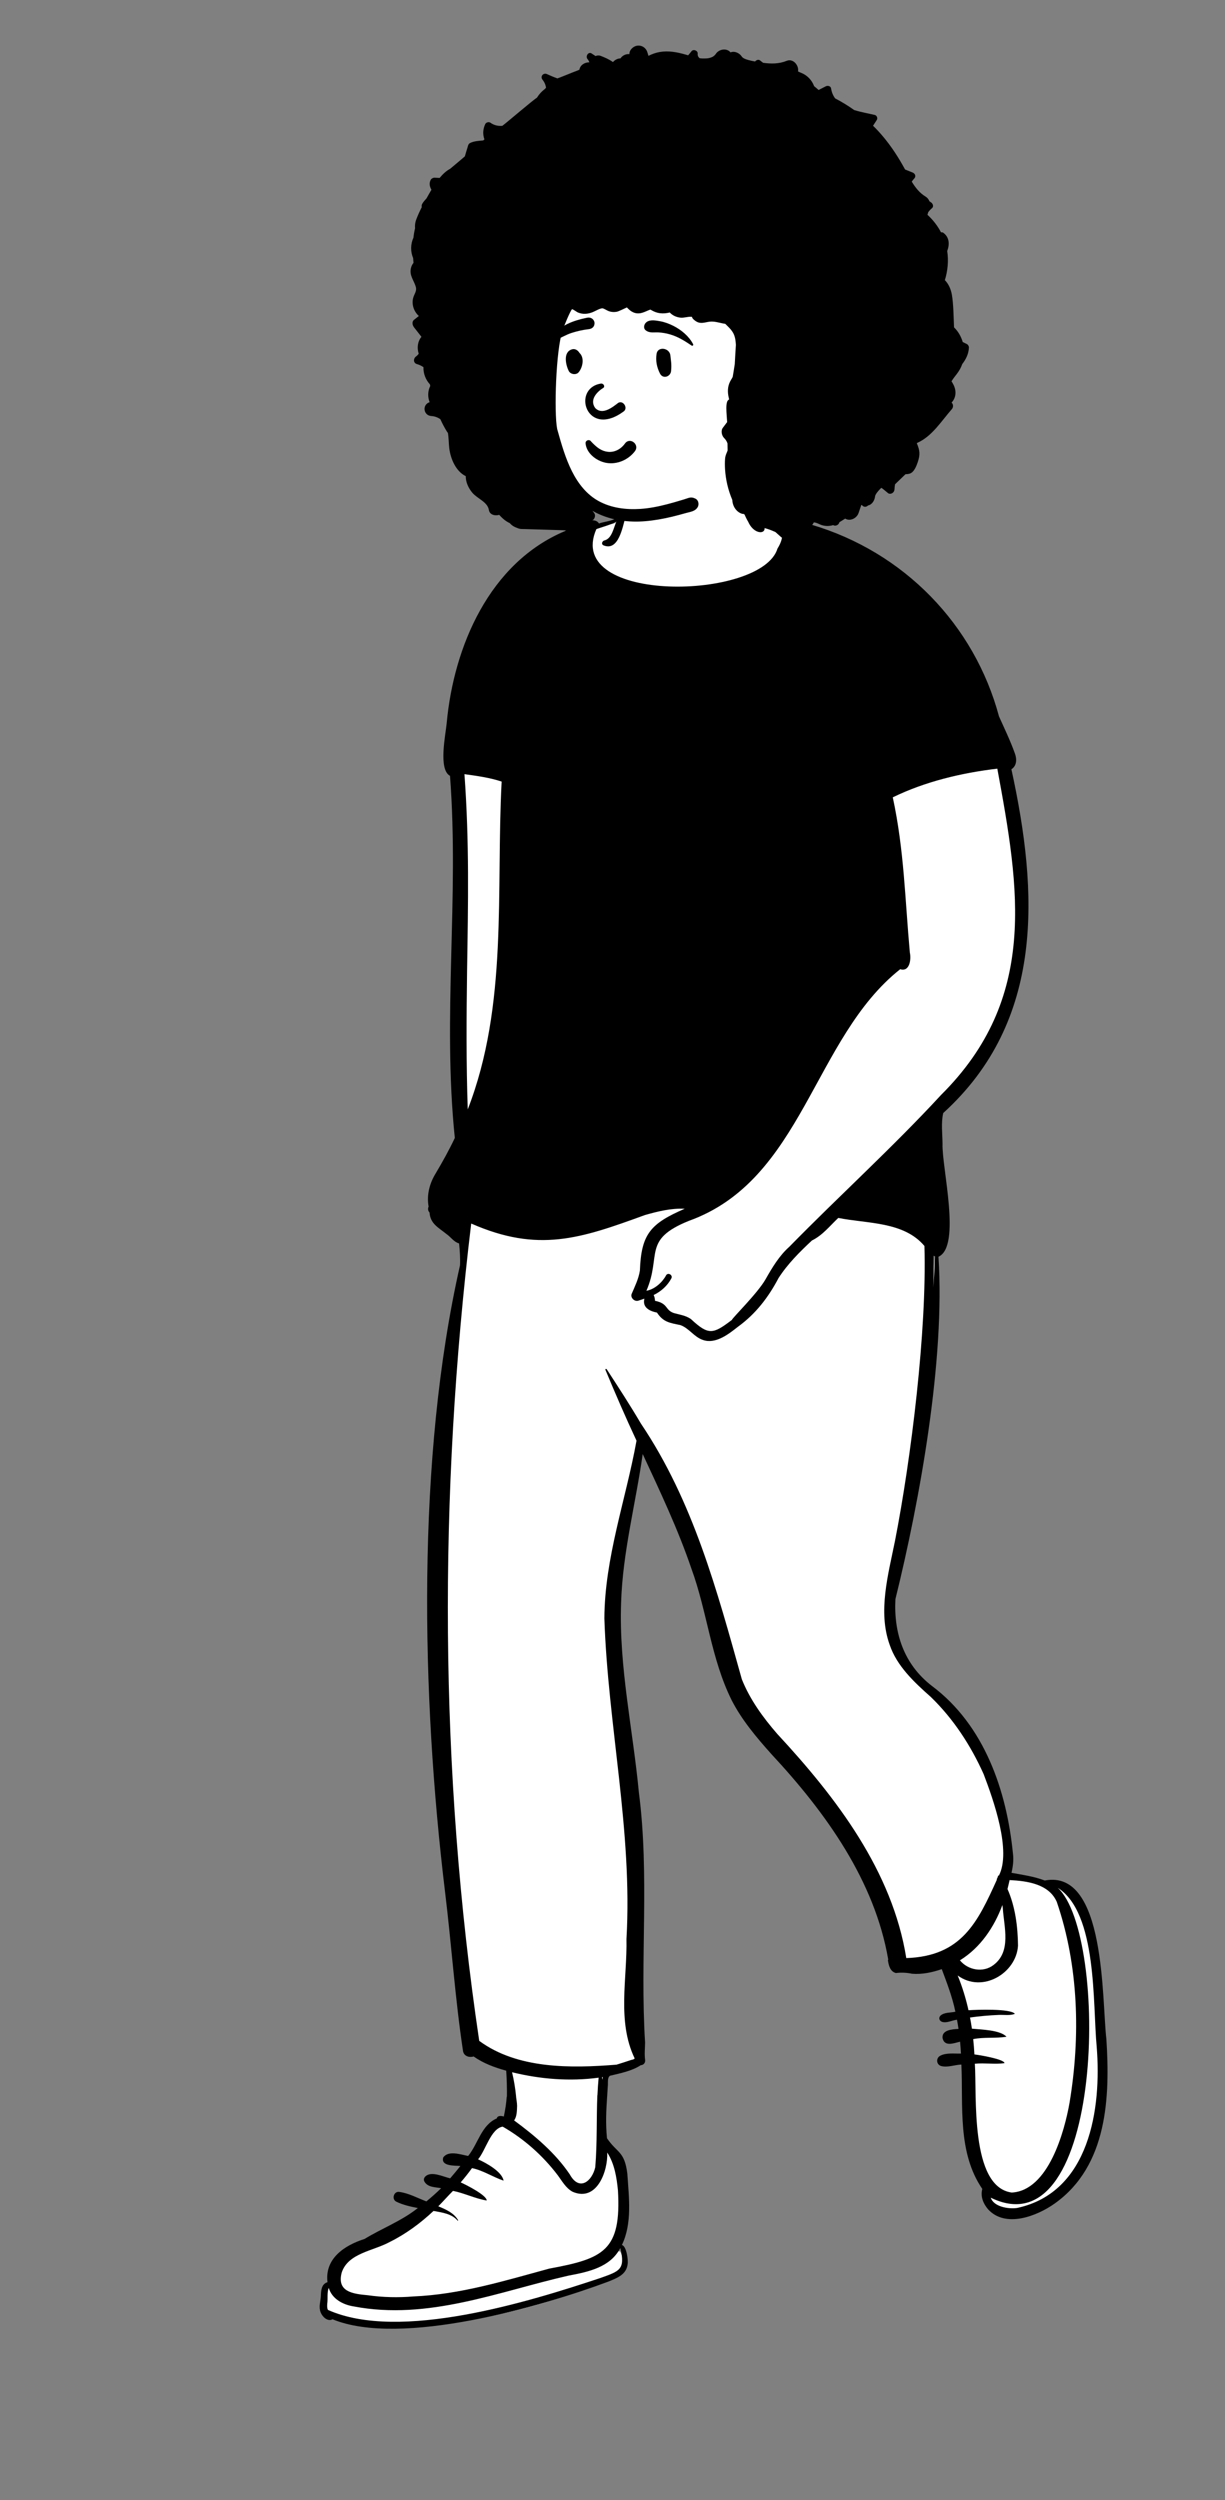 <svg width="352" height="718" viewBox="0 0 352 718" fill="none" xmlns="http://www.w3.org/2000/svg">
<rect x="0" y="0" width="352" height="718" fill="#808080" stroke="none"/>
<path fill-rule="evenodd" clip-rule="evenodd" d="M95.205 656.167C93.665 649.019 100.709 646.603 105.149 645.013C108.33 642.956 120.114 635.834 129.232 627.04C136.694 619.845 141.773 610.623 143.888 609.744C143.888 609.744 146.064 608.486 146.29 607.551C147.614 602.072 146.51 596.965 146.29 593.644C142.045 592.533 138.644 591.147 136.1 589.208C135.358 589.455 134.246 589.77 133.914 588.689C131.615 573.396 130.623 558.284 128.752 542.979C121.672 484.688 120.873 416.589 133.054 363.349C133.182 360.71 132.951 358.326 132.715 356.059C131.068 355.882 130.072 354.292 128.727 353.342C126.64 351.688 124.168 350.417 124.27 347.526C123.774 347.152 123.832 346.941 124.077 346.464C122.484 339.638 129.586 332.444 131.595 326.816C127.944 291.212 132.912 257.567 130.14 221.954C126.64 220.494 128.993 211.366 129.232 207.601C131.172 183.346 143.818 159.365 166.592 151.441C167.893 151.178 169.85 149.695 170.927 150.691C173.009 149.869 175.779 151.49 177.391 149.623L177.374 149.611C178.731 147.736 179.339 145.351 179.785 143.097C179.711 143.732 179.586 144.362 179.433 144.978C183.359 133.946 184.348 130.997 196.987 130.477C202.68 130.401 210.185 130.572 213.505 135.985C214.865 138.502 214.449 141.392 215.294 144.041C216.843 148.902 223.533 146.553 227.045 149.077C255.153 158.065 278.209 176.411 285.787 205.859C287.336 209.408 289.094 212.94 290.389 216.603C290.589 217.147 291.141 218.987 289.816 219.833L289.176 220.243C297.613 259.557 298.172 292.685 269.828 318.895C267.701 330.157 273.173 345.537 271.07 356.472C272.268 358.167 270.748 359.533 269.216 359.642C269.068 359.723 268.471 359.984 268.309 360.058C270.747 394.379 260.509 440.632 255.997 458.888C255.382 469.849 259.135 478.853 266.854 484.827C275.382 490.064 292.243 513.716 289.117 538.527C292.77 539.241 296.396 539.633 299.901 541.002C315.235 538.303 315.083 567.776 316.06 578.139C317.715 595.49 318.744 620.639 302.21 631.745C297.855 634.896 289.023 638.584 284.498 633.541C283.015 631.765 282.643 630.05 283.227 628.236C275.754 617.709 277.767 603.94 277.081 591.594C274.914 591.464 272.647 592.477 270.55 592.108C268.399 590.218 276.248 590.733 277.062 590.622C276.979 588.718 276.825 586.713 276.627 584.794C275.396 585.04 273.818 585.629 272.635 585.674C271.934 585.844 271.439 584.882 271.862 584.383C272.786 583.505 275.141 583.641 276.467 583.516C276.243 581.909 275.969 580.22 275.665 578.666C274.043 578.608 272.369 579.638 270.833 579.427C271.995 578.654 274.177 578.889 275.594 578.379C274.672 573.374 272.795 568.623 271.05 563.941C266.768 565.702 263.074 565.771 258.894 565.243C257.184 565.506 256.35 565.157 256.073 563.024L256.182 562.89C252.869 543.123 242.177 524.279 222.318 502.909C218.395 498.532 213.962 493.379 211.009 487.617C205.074 475.626 204.06 462.394 199.488 449.941C195.218 437.424 189.38 425.451 183.899 413.586C183.096 419.667 182.016 425.905 180.894 431.868C175.954 452.999 176.433 475.543 180.068 496.791C185.447 526.55 182.854 556.451 184.05 586.42C184.034 588.149 183.819 589.719 184.073 591.519C184.107 591.657 184.041 591.821 183.877 591.817L183.566 591.825C180.981 593.713 177.411 594.054 174.373 595.078C173.097 596.084 173.456 597.679 173.34 598.923C173.006 604.283 172.579 609.665 173.109 615.19C175.453 619.668 178.364 618.743 178.959 625.055C179.481 632.262 180.403 639.925 176.883 646.342L178.214 646.571C180.191 650.706 178.984 653.391 174.339 655.14C151.406 664.105 119.136 672.244 95.205 665.477C94.77 665.907 94.138 665.461 93.643 664.785C93.168 664.136 92.82 663.274 92.897 662.774C93.307 660.58 92.744 656.572 95.205 656.167Z" fill="white"/>
<path fill-rule="evenodd" clip-rule="evenodd" d="M94.222 663.345C114.829 672.571 152.249 660.93 172.497 654.195C177.957 652.231 179.776 651.846 178.246 645.571C175.384 651.078 169.228 652.408 163.331 653.512C143.354 658.053 122.987 666.435 101.623 662.345C98.487 661.853 95.384 660.16 94.472 657.036C93.909 658.36 94.257 660.153 94.032 661.609C93.99 662.189 93.977 662.817 94.222 663.345ZM177.567 629.029C177.195 625.33 176.6 621.423 174.488 618.155C174.718 623.441 171.534 632.425 164.558 629.432C162.582 628.388 161.474 626.285 160.203 624.597C155.978 619.042 150.559 614.219 144.438 610.714C141.034 611.298 139.57 617.506 137.375 620.104C139.821 621.191 144.255 623.668 144.703 626.23C141.648 625.205 138.837 623.297 135.633 622.627C134.607 624.039 133.519 625.408 132.377 626.731C133.869 627.387 139.887 630.419 139.847 631.933C136.594 631.406 133.44 629.818 130.169 629.165C128.714 630.604 127.389 632.153 125.941 633.596C128.129 634.495 130.44 635.498 131.635 637.593C131.692 637.687 131.552 637.793 131.475 637.702C129.836 635.731 127.015 635.37 124.571 634.926C120.82 638.447 116.621 641.553 111.921 643.877C107.218 646.441 100.071 647.027 98.2 652.589C96.703 658.149 101.371 658.742 105.677 659.135C110.034 659.753 114.422 659.847 118.75 659.486C132.281 658.924 145.071 654.952 157.857 651.482C173.49 648.614 178.563 646.291 177.567 629.029ZM172.017 596.655C163.734 597.781 155.226 597.087 147.136 595.095C147.696 597.409 148.076 599.761 148.308 602.127H148.29C148.372 602.88 148.58 603.853 148.587 604.778C148.534 606.139 148.554 607.8 147.727 608.933C153.716 613.349 159.563 618.27 163.723 624.43C166.476 629.441 170.139 626.391 171.049 622.376C171.634 615.274 171.359 608.501 171.649 601.69L171.675 601.694C171.75 600.013 171.856 598.333 172.017 596.655ZM172.984 596.516C173.021 596.76 173.054 597.004 173.089 597.251C173.133 596.991 173.163 596.729 173.227 596.474C173.146 596.487 173.065 596.503 172.984 596.516ZM177.155 592.922C178.54 592.501 179.917 592.054 181.289 591.594C181.626 591.485 182.186 591.452 182.366 591.114C177.258 580.502 180.254 568.171 180.013 556.828C181.797 525.9 174.682 495.518 173.665 464.775C173.746 447.352 179.818 430.749 182.902 413.732C179.749 407.006 176.81 400.203 173.958 393.361C173.866 393.154 174.219 393.025 174.333 393.211C177.694 398.362 181.042 403.513 184.158 408.806C199.24 431.212 206.021 456.762 213.164 482.24C215.479 488.043 219.195 493.157 223.322 497.915C240.445 516.357 256.428 537.396 260.418 562.315C276.309 561.787 280.9 552.065 286.45 539.802C286.435 539.756 286.419 539.71 286.404 539.665C286.603 539.318 286.741 538.947 286.85 538.563C286.9 538.602 286.951 538.644 287.001 538.685C290.708 531.618 285.463 516.883 282.655 509.509C278.977 501.312 274.025 493.687 267.495 487.352C262.685 483.093 257.707 478.45 255.645 472.344C252.205 462.792 255.242 452.124 257.17 442.526C261.829 418.726 266.348 382.112 265.633 357.813C259.678 350.742 249.236 351.44 240.883 349.76C238.443 352.051 236.362 354.75 233.316 356.231C229.771 359.53 226.316 362.985 223.711 367.026C220.81 372.544 217.142 377.337 211.998 381.05C209.398 383.099 205.649 386.07 202.015 384.816C199.435 383.978 198.001 381.39 195.461 380.522C192.408 379.902 190.578 379.678 188.778 376.944C186.605 376.516 184.532 375.454 185.167 372.941C184.598 373.133 184.029 373.318 183.469 373.512C182.333 373.905 181.108 372.685 181.486 371.621C182.423 369.421 183.508 367.253 183.873 364.875C184.256 354.283 186.996 351.366 196.756 347.12C192.85 346.926 189.023 347.879 185.316 348.935C166.813 355.683 154.68 359.842 135.401 351.37C126.024 429.187 126.179 508.534 137.705 586.085C148.701 594.192 164.028 593.976 177.155 592.922ZM288.156 548.031C288.119 547.713 288.078 547.397 288.034 547.078C285.717 553.355 281.747 559.32 275.836 562.954C278.099 565.769 282.506 566.607 285.48 564.303C290.667 560.426 288.504 553.412 288.156 548.031ZM278.296 577.294C280.598 577.118 290.443 576.78 291.624 578.32C290.294 578.881 288.465 578.571 287.034 578.634C284.254 578.747 281.482 578.992 278.731 579.38C278.937 580.449 279.123 581.516 279.276 582.587C282.051 582.851 287.454 582.971 289.215 584.906C286.073 585.406 282.801 584.957 279.648 585.581C279.801 587.047 279.913 588.515 279.996 589.983C281.252 590.116 288.64 591.336 288.633 592.494C285.867 592.861 282.937 592.379 280.118 592.652C280.729 601.45 278.659 628.021 290.721 629.647C301.266 629.093 305.892 612.053 307.325 603.879C310.503 584.832 309.958 564.525 303.66 546.166C301.411 541.061 295.288 540.175 290.11 539.911C289.913 540.775 289.719 541.624 289.5 542.479C291.745 547.553 292.46 553.267 292.522 558.759C292.047 566.652 282.278 572.521 275.184 567.307C276.51 570.536 277.534 573.895 278.296 577.294ZM292.25 634.078C313.138 629.601 316.565 605.484 315.129 587.751C313.958 575.407 315.365 549.382 303.936 542.13C318.707 555.573 317.424 647.096 284.69 631.122C285.506 633.7 289.703 634.444 292.25 634.078ZM268.696 360.804C268.562 360.76 268.431 360.701 268.311 360.629C268.341 363.675 268.293 366.72 268.182 369.762C268.396 366.777 268.567 363.79 268.696 360.804ZM270.418 314.436C298.296 286.739 292.977 255.333 286.574 220.738C276.239 221.969 265.846 224.441 256.539 228.978C259.822 244.248 260.032 258.089 261.446 273.583C261.872 275.499 261.391 279.188 258.668 278.337C233.646 298.145 230.737 338.849 197.9 350.62C184.516 356.043 190.164 360.446 185.742 370.687C188.175 370.242 190.346 368.209 191.392 366.262C191.91 365.296 193.42 366.147 192.915 367.111C191.825 369.186 189.995 370.855 187.827 371.898C188.094 372.421 188.186 373.01 188.214 373.562C192.12 374.359 191.022 376.207 193.661 377.088C195.388 377.564 197.049 377.767 198.541 378.809C203.62 383.526 204.88 383.179 210.331 379.03C210.257 378.655 217.675 371.431 219.973 367.393C221.888 364.024 223.892 360.631 226.827 358.026C241.197 343.357 256.507 329.512 270.418 314.436ZM133.459 222.32C134.884 241.903 134.516 259.396 134.21 279.009C134.033 292.202 133.95 305.399 134.409 318.588C146.057 288.572 142.492 256.001 144.147 224.451C140.705 223.308 137.007 222.809 133.459 222.32ZM216.959 147.047C217 147.119 217.044 147.191 217.088 147.26C217.377 147.28 217.668 147.306 217.963 147.339C217.628 147.239 217.294 147.145 216.959 147.047ZM177.267 149.35C177.278 149.318 177.289 149.285 177.298 149.254C177.271 149.27 177.245 149.287 177.217 149.305C177.238 149.318 177.252 149.333 177.267 149.35ZM92.193 659.525C92.25 657.964 92.272 655.947 94.106 655.393C93.275 648.665 98.877 644.835 104.759 642.971C109.774 639.912 115.462 637.775 120.07 634.087C117.93 633.686 115.79 633.202 113.888 632.274C112.453 631.574 113.144 629.242 114.7 629.458C117.455 629.82 119.93 631.217 122.519 632.187C123.99 630.983 125.414 629.726 126.76 628.394C125.084 628.071 122.952 628.19 121.976 626.531C121.672 626.013 121.808 625.475 122.175 625.074C123.873 623.36 127.239 625.072 129.349 625.571C130.362 624.407 131.34 623.219 132.301 622.017C130.707 621.871 126.563 622.161 127.375 619.539C128.93 617.489 132.276 618.719 134.526 619.141C137.38 615.643 138.299 610.276 142.759 608.351C142.918 607.503 144.03 607.568 144.772 607.82C145.24 605.59 145.492 603.83 145.602 602.127L145.657 602.122C145.706 599.631 145.61 597.134 145.461 594.652C142.15 593.738 138.866 592.538 136.113 590.57C134.848 590.941 133.314 590.514 133.051 589.032C130.762 573.861 129.745 558.501 127.882 543.275C121.092 487.203 119.613 418.763 132.183 363.367C132.281 361.268 132.132 359.167 131.92 357.084C130.421 356.685 129.528 355.225 128.287 354.381C125.981 352.507 123.635 351.457 123.423 348.187C122.957 347.744 122.902 347.074 123.158 346.494C122.56 343.136 123.44 339.803 125.232 336.901C127.197 333.596 129.053 330.26 130.692 326.791C127.108 291.827 131.97 257.941 129.311 222.802C125.902 221.002 128.042 211.001 128.359 207.667C130.351 185.774 140.603 161.601 162.401 152.494C163.93 151.207 166.066 150.771 167.935 150.062C169.198 149.442 171.252 148.905 172.117 150.347C173.033 149.922 175.986 149.597 176.997 148.86C177.185 148.722 177.305 148.572 177.334 148.404C177.408 148.406 177.496 148.39 177.59 148.371C178.522 147.057 179.41 137.91 180.559 138.562C181.813 141.704 180.944 145.253 179.745 148.425C178.918 151.231 177.784 158.448 173.39 156.602C172.633 156.227 173.101 155.252 173.78 155.173C175.863 154.58 176.327 151.528 177.132 149.739C176.178 150.529 171.832 151.713 171.357 151.964C161.93 173.537 218.929 172.405 223.41 157.532C226.605 152.394 223.848 149.61 218.152 148.785C222.338 153.424 217.038 154.453 215.023 149.905C213.095 146.647 212.217 142.69 212.876 138.942C212.537 137.626 212.25 135.867 214.224 136.221C214.292 136.046 214.399 136.184 214.357 136.308C215.077 137.451 214.576 139.094 214.832 140.414C215.049 142.574 215.664 144.69 216.707 146.601C218.644 146.97 220.572 147.365 222.491 147.797C223.642 145.465 231.109 150.116 233.113 150.664C259.743 158.507 279.993 179.395 287.061 205.741C288.639 209.249 290.342 212.775 291.633 216.392C292.21 217.959 292.21 219.902 290.624 220.917C298.355 256.276 300.241 293.116 271.034 319.637C270.371 322.508 270.813 325.554 270.833 328.477C270.588 335.136 276.295 357.957 269.666 360.908C271.603 390.471 264.34 430.695 257.3 459.214C256.78 469.016 259.745 477.933 267.726 484.118C282.899 495.428 289.291 514.306 291.066 532.297C291.318 534.14 291.07 536.017 290.654 537.827C293.943 538.438 297.022 538.835 300.215 540.038C317.824 536.673 316.568 574.393 317.916 585.585C318.971 602.131 318.312 621.965 303.062 632.799C297.935 636.439 288.884 639.934 283.888 634.423C282.475 632.736 281.704 630.764 282.26 628.608C275.098 618.151 276.789 604.786 276.253 592.887C274.378 592.953 272.334 593.786 270.487 593.328C269.065 592.953 268.883 591.133 270.086 590.409C271.824 589.427 274.185 589.8 276.129 589.735C276.069 588.596 275.984 587.457 275.875 586.318C274.03 586.768 271.387 587.848 270.837 585.277C270.616 582.936 273.581 582.758 275.428 582.657C275.299 581.774 275.155 580.894 274.99 580.017C273.577 580.159 272.085 581.058 270.695 580.628C269.907 580.318 269.634 579.524 270.209 578.881C271.279 577.836 273.109 578.045 274.524 577.72C273.665 573.52 272.111 569.504 270.614 565.487C267.905 566.425 264.97 567.045 262.079 566.809C260.581 566.495 258.944 566.406 257.429 566.609C255.745 566.164 255.355 564.368 255.134 562.902C255.167 562.85 255.2 562.799 255.237 562.754C251.344 540.151 237.378 520.625 221.719 503.802C217.406 498.989 213.176 493.984 210.246 488.268C204.293 476.321 203.226 462.879 198.672 450.468C194.836 439.197 189.708 428.389 184.682 417.565C182.666 431.82 178.903 445.842 178.471 460.298C177.815 478.588 181.857 496.611 183.581 514.754C186.682 538.633 183.865 562.66 185.362 586.556C185.351 588.247 185.132 589.839 185.373 591.53C185.507 592.466 184.833 593.053 184.124 593.073C181.52 594.777 178.248 595.381 175.255 596.11C174.425 596.742 174.784 598.3 174.637 599.254C174.58 600.214 174.519 601.171 174.461 602.127H174.454C174.191 606.162 173.989 609.657 174.414 614.052C177.342 618.368 179.452 617.678 180.266 624.24C180.714 631.089 181.701 638.495 178.699 644.712C180.043 645.017 180.553 649.105 180.351 650.187C180.01 653.238 177.312 654.203 174.703 655.256C155.641 662.377 115.138 674.1 95.55 666.038C94.147 666.83 92.583 665.278 92.13 664.029C91.531 662.509 92.082 661.036 92.193 659.525Z" fill="black"/>
<path fill-rule="evenodd" clip-rule="evenodd" d="M156.198 99.256C157.7 81 162.274 64.832 183.764 64.142C193.462 64.228 203.362 66.283 212.28 70.083C233.956 80.919 240.834 120.513 221.736 136.451C221.85 136.515 221.877 136.701 221.743 136.791C217.798 139.438 213.412 141.615 209.02 143.445C197.32 148.376 183.546 150.518 171.614 145.169C153.405 137.444 153.132 115.948 156.198 99.256Z" fill="white"/>
<path fill-rule="evenodd" clip-rule="evenodd" d="M120.356 90.747C119.607 90.075 119.049 89.193 118.767 88.205C118.509 87.304 118.491 86.32 118.765 85.421C119.058 84.457 119.69 83.689 119.548 82.685C119.533 82.587 119.513 82.485 119.482 82.382C118.935 80.493 117.59 79.129 118.071 77.035C118.207 76.444 118.463 75.911 118.819 75.492C118.78 75.038 118.745 74.58 118.717 74.122C117.927 72.279 117.955 70.088 118.798 68.273C118.9 67.344 119.056 66.423 119.275 65.517C119.174 64.717 119.314 63.835 119.572 63.135C120.026 61.903 120.586 60.688 121.195 59.494C121.123 59.168 121.155 58.822 121.336 58.516C121.665 57.958 122.099 57.467 122.543 56.988C122.857 56.429 123.173 55.874 123.487 55.327C123.632 55.075 123.793 54.796 123.97 54.501C123.488 53.609 123.23 52.74 123.74 51.692C123.932 51.298 124.458 51.008 124.892 51.034C125.365 51.062 125.843 51.083 126.324 51.101C127.223 50.019 128.241 49.048 129.332 48.489C130.437 47.556 131.557 46.639 132.647 45.703C132.956 45.437 133.267 45.171 133.575 44.905C133.577 44.898 133.579 44.889 133.582 44.883C133.809 44.056 134.065 43.24 134.321 42.42C134.481 41.911 134.529 41.379 135.026 41.102C136.063 40.524 137.658 40.432 138.849 40.334C138.967 40.229 139.085 40.127 139.203 40.022C138.663 38.587 138.759 37.062 139.44 35.624C139.672 35.135 140.477 34.915 140.919 35.238C141.939 35.984 143.149 36.248 144.346 36.139C146.105 34.79 153.202 28.693 154.298 28.05C154.312 28.027 154.323 28.003 154.337 27.981C154.954 26.999 155.702 26.211 156.544 25.579C156.664 25.454 156.784 25.329 156.905 25.204C156.799 24.456 156.521 23.733 156.073 23.129C156.025 23.059 155.97 22.992 155.915 22.926C155.132 21.997 156.088 20.801 157.182 21.288C157.261 21.323 157.34 21.358 157.419 21.395C158.26 21.769 159.191 22.175 160.16 22.518C160.515 22.386 160.876 22.266 161.206 22.133L164.737 20.718C165.318 20.485 165.933 20.288 166.495 20.014C166.691 18.714 167.998 17.861 169.355 17.906C169.276 17.656 169.16 17.414 168.995 17.184C168.947 17.116 168.894 17.051 168.839 16.988C168.141 16.178 169.074 14.677 170.071 15.397C170.142 15.447 170.214 15.498 170.284 15.548C170.561 15.742 170.845 15.924 171.132 16.1C171.591 15.9 172.108 15.854 172.65 16.066C173.848 16.534 174.954 17.01 176.009 17.743C176.052 17.773 176.096 17.798 176.14 17.826C176.664 17.195 177.495 16.773 178.244 16.778C178.26 16.778 178.271 16.778 178.285 16.777C178.845 15.927 179.872 15.432 180.863 15.553C180.796 14.332 182.022 13.243 183.137 13.11C184.441 12.956 185.616 13.71 186.008 14.979C186.117 15.332 186.225 15.685 186.334 16.038C187.347 15.528 188.415 15.138 189.531 14.943C192.072 14.5 194.557 14.972 197.006 15.675C197.251 15.746 197.495 15.818 197.739 15.89C198.089 15.487 198.416 15.074 198.729 14.688C199.27 14.023 200.568 14.555 200.48 15.41C200.419 16 200.66 16.425 201.047 16.727C201.472 16.789 201.883 16.807 202.503 16.795C203.322 16.778 203.694 16.753 204.551 16.42C204.95 16.265 205.447 15.858 205.68 15.492C206.571 14.09 208.836 13.712 209.915 15.049C211.051 14.554 212.484 15.237 213.114 16.2C213.444 16.704 214.132 16.986 214.998 17.228C215.648 17.41 216.313 17.547 216.981 17.667C217.278 17.265 217.905 16.995 218.365 17.332C218.676 17.562 218.979 17.797 219.277 18.038C221.577 18.354 223.865 18.366 226.058 17.471C227.914 16.714 229.619 18.782 229.313 20.518C229.85 20.797 230.434 20.983 230.965 21.275C232.123 21.913 233.075 22.922 233.655 24.108C233.759 24.32 233.853 24.536 233.942 24.752C234.375 25.104 234.803 25.465 235.221 25.845C235.917 25.49 236.611 25.134 237.307 24.779C237.828 24.512 238.705 24.698 238.808 25.387C238.977 26.522 239.386 27.462 239.97 28.25C241.869 29.244 243.697 30.361 245.445 31.603C247.456 32.231 249.594 32.598 251.351 33.01C251.953 33.152 252.281 33.935 251.942 34.456C251.583 35.008 251.224 35.56 250.868 36.112C251.868 37.086 252.807 38.102 253.693 39.154C256.159 42.077 258.223 45.282 260.07 48.677C260.8 48.971 261.531 49.264 262.262 49.558C262.967 49.842 263.284 50.658 262.713 51.258C262.442 51.544 262.199 51.845 261.991 52.161C263.026 53.869 264.245 55.427 265.949 56.448C266.468 56.758 266.858 57.245 267.065 57.796C267.243 57.914 267.418 58.041 267.591 58.169C268.072 58.532 268.363 59.322 267.799 59.791C267.402 60.122 267.03 60.515 266.715 60.949C266.648 61.196 266.578 61.444 266.507 61.691C268.092 63.144 269.409 64.832 270.398 66.726C270.632 66.689 270.873 66.713 271.068 66.857C272.836 68.16 272.889 70.234 272.177 72.089C272.606 74.884 272.331 77.748 271.503 80.456C272.591 81.538 273.245 83.1 273.512 84.605C273.983 87.249 274.016 91.316 274.138 94.015C275.324 95.156 276.169 96.633 276.639 98.221C277.035 98.418 277.431 98.614 277.828 98.81C278.18 98.985 278.438 99.445 278.416 99.834C278.316 101.712 277.539 103.196 276.508 104.54C276.143 105.576 275.602 106.531 274.893 107.448C274.403 108.076 273.924 108.678 273.501 109.357C273.458 109.424 273.431 109.488 273.412 109.531C273.578 109.71 273.716 110.007 273.836 110.219C274.847 111.994 274.862 114.076 273.427 115.623C273.967 116.063 273.985 116.953 273.508 117.499C270.403 121.035 267.814 125.336 263.505 127.214C263.485 127.247 263.468 127.279 263.453 127.312C264.326 129.407 264.444 130.495 263.731 132.66C263.726 132.679 263.72 132.697 263.713 132.716C263.332 133.851 262.632 135.668 261.369 136.022C260.971 136.133 260.579 136.183 260.192 136.181C259.19 137.143 258.19 138.107 257.19 139.072C257.102 139.549 257.047 140.032 257.03 140.518C257.002 141.332 256.233 141.991 255.406 141.751C255.115 141.666 253.505 140.106 253.209 140.114C253.06 140.263 252.916 140.411 252.772 140.562C252.24 141.118 251.502 141.995 251.441 142.578C251.323 143.675 250.601 144.932 249.434 145.154C248.997 145.597 248.296 145.73 247.76 145.152C247.725 145.115 247.69 145.078 247.653 145.045C247.596 145.039 247.542 145.032 247.485 145.025C247.226 145.793 246.968 146.561 246.708 147.327C246.198 148.837 244.25 149.808 242.867 148.926C242.644 149.059 242.425 149.201 242.206 149.343C241.874 149.555 241.537 149.771 241.191 149.974C241.171 150.03 241.152 150.087 241.134 150.142C240.911 150.82 239.983 151.184 239.412 150.794C239.235 150.851 239.053 150.896 238.869 150.934C237.904 151.123 236.933 151.071 236 150.75C235.333 150.523 234.696 150.089 233.978 150.03C233.934 150.027 233.887 150.03 233.842 150.028C233.256 151.224 231.918 152.255 230.864 152.605C229.482 153.064 228.069 152.9 226.811 152.338C226.472 153.015 226.045 153.655 225.536 154.248C225.254 154.575 224.744 154.505 224.453 154.248C223.9 153.759 223.351 153.268 222.802 152.777C222.405 152.624 222.005 152.441 221.587 152.271C220.28 151.739 218.846 151.518 217.637 150.749C217.063 150.384 216.524 149.918 216.079 149.378C215.241 148.895 214.472 148.295 213.778 147.606C213.433 147.609 213.071 147.528 212.721 147.351C211.257 146.609 210.487 145.1 210.419 143.555C209.233 140.773 208.533 137.806 208.34 134.769C208.279 133.772 208.268 132.766 208.345 131.769C208.397 131.067 208.575 130.598 208.842 129.963C208.931 129.756 209.012 129.566 209.076 129.356C209.06 128.685 209.052 128.013 209.043 127.343C208.861 126.778 208.537 126.252 208.087 125.809C207.388 125.124 207.069 123.701 207.704 122.855C208.117 122.307 208.529 121.76 208.942 121.212C208.826 118.862 208.262 115.123 209.513 114.73C209.463 114.381 209.356 114.037 209.294 113.69C209.001 112.023 209.176 110.533 210.065 109.075C210.251 108.772 210.408 108.504 210.537 108.242C210.618 107.762 210.699 107.282 210.78 106.802C210.905 106.062 211.028 105.316 211.133 104.566C211.187 103.61 211.238 102.655 211.292 101.697C211.343 100.815 211.4 99.934 211.459 99.05C211.435 98.656 211.4 98.261 211.349 97.866C211.05 95.512 210.084 94.641 208.413 93.005C208.15 92.963 207.89 92.918 207.634 92.865C206.441 92.619 205.194 92.237 203.966 92.374C202.633 92.523 201.441 93.097 200.145 92.363C199.764 92.145 198.926 91.543 198.854 91.065C198.85 91.035 198.843 91.009 198.834 90.989C198.745 90.976 198.629 90.965 198.557 90.963C197.528 90.928 196.545 91.332 195.508 91.22C194.281 91.089 193.182 90.546 192.46 89.741C191.534 89.968 190.589 90.07 189.628 89.944C188.823 89.839 188.101 89.577 187.387 89.189C186.869 88.91 187.033 88.829 186.468 89.056C185.184 89.575 184.022 90.26 182.575 89.905C181.825 89.721 181.177 89.318 180.632 88.775C180.503 88.648 180.284 88.458 180.138 88.279C179.451 88.626 177.722 89.409 177.437 89.479C176.632 89.676 175.779 89.645 174.995 89.383C174.42 89.191 173.715 88.668 173.21 88.561C172.555 88.421 171.102 89.329 170.321 89.641C168.951 90.188 167.5 90.323 166.113 89.758C165.636 89.564 164.708 88.79 164.351 88.796C163.771 89.51 162.152 93.413 161.666 94.838C159.699 100.597 159.189 118.581 160.097 123.169C160.132 123.304 160.169 123.437 160.207 123.573C161.323 127.563 162.485 131.621 164.351 135.339C166.113 138.843 168.548 141.997 172.043 143.911C175.667 145.896 179.921 146.417 183.996 146.149C186.619 145.979 189.199 145.453 191.738 144.794C193.064 144.452 194.379 144.07 195.688 143.673C196.259 143.5 196.839 143.339 197.399 143.138C198.388 142.783 198.907 142.754 199.854 143.21C200.716 143.625 200.937 144.849 200.489 145.619C199.758 146.876 198.419 146.963 197.125 147.329C195.808 147.702 194.486 148.06 193.156 148.381C190.606 148.992 188.016 149.461 185.403 149.677C180.724 150.067 175.903 149.465 171.645 147.43C171.163 147.198 170.7 146.952 170.251 146.686C170.417 146.917 170.586 147.148 170.756 147.377C171.229 148.012 170.879 149.092 170.216 149.439C170.006 149.548 169.796 149.653 169.584 149.755C169.555 149.823 169.524 149.891 169.489 149.958C168.883 151.171 167.614 151.887 166.321 152.197C164.785 152.563 163.065 152.304 161.502 152.258C160.053 152.214 158.605 152.171 157.158 152.127C156.817 152.118 156.476 152.107 156.134 152.096C154.414 152.044 152.696 151.994 150.979 151.941C149.447 151.896 149.519 152.014 148.081 151.403C147.44 151.128 146.915 150.739 146.473 150.222C146.197 150.1 145.93 149.961 145.674 149.801C144.851 149.291 144.12 148.606 143.447 147.851C142.302 148.211 140.698 147.877 140.475 146.444C140.116 144.151 137.127 143.171 135.731 141.513C134.604 140.176 133.798 138.424 133.84 136.742C130.999 135.371 129.455 131.761 129.093 128.698C128.925 127.277 128.951 125.757 128.708 124.312C128.601 124.197 128.505 124.075 128.424 123.944C127.71 122.794 127.089 121.609 126.542 120.396C125.798 119.862 124.903 119.532 123.966 119.478C121.664 119.345 121.231 116.249 123.426 115.503C123.437 115.498 123.445 115.496 123.456 115.492C122.861 114.008 122.912 112.252 123.634 110.847C123.603 110.694 123.575 110.544 123.546 110.391C122.314 109.071 121.607 107.236 121.686 105.449C121.124 105.054 120.493 104.749 119.804 104.559C118.738 104.267 118.732 102.971 119.52 102.391C119.837 102.157 120.1 101.884 120.318 101.583C119.774 99.951 119.988 98.064 121.102 96.725C120.395 95.821 119.688 94.918 118.981 94.015C118.513 93.417 118.266 92.403 118.981 91.835C119.439 91.471 119.896 91.109 120.356 90.747Z" fill="black"/>
<path fill-rule="evenodd" clip-rule="evenodd" d="M178.721 132.414C180.192 131.815 181.505 130.817 182.465 129.542C182.798 129.099 182.885 128.631 182.815 128.203C182.736 127.722 182.45 127.286 182.061 126.993C181.67 126.699 181.181 126.555 180.709 126.628C180.298 126.693 179.89 126.917 179.566 127.382L179.499 127.474C178.928 128.244 178.185 128.875 177.338 129.282C176.521 129.674 175.608 129.858 174.663 129.751C172.864 129.548 171.623 128.578 170.305 127.26C170.141 127.094 169.978 126.922 169.814 126.748C169.71 126.59 169.566 126.488 169.406 126.435C169.228 126.376 169.028 126.379 168.844 126.443C168.666 126.505 168.508 126.622 168.401 126.778C168.3 126.926 168.243 127.108 168.261 127.319C168.382 128.684 169.098 129.903 170.115 130.86C171.245 131.923 172.743 132.658 174.152 132.916C175.706 133.2 177.288 132.996 178.721 132.414ZM173.42 111.347C171.767 112.349 169.249 114.684 171.027 117.166C173.12 119.355 176.132 116.845 177.617 115.71C178.993 114.831 180.54 117.093 179.263 118.12C168.535 126.039 164.182 111.609 172.584 110.17C173.509 110.011 173.853 111.037 173.42 111.347ZM192.644 102.136C192.461 99.876 189.01 99.363 188.667 101.599C188.359 103.602 188.721 105.442 189.626 107.245C190.491 108.968 192.664 108.164 192.828 106.595C193.048 104.492 192.758 103.541 192.644 102.136ZM166.371 101.135C165.889 100.507 165.195 100.078 164.362 100.32C161.761 101.078 162.528 104.759 163.441 106.551C163.938 107.524 165.542 107.771 166.267 106.914C167.449 105.517 168.014 102.727 166.512 101.351C166.471 101.28 166.426 101.208 166.371 101.135ZM189.663 92.249L189.252 92.177C187.981 91.958 186.401 91.748 185.502 92.766C185.025 93.306 184.861 94.31 185.502 94.828C186.629 95.737 187.875 95.385 189.226 95.462C190.34 95.525 191.41 95.709 192.482 96.015C194.835 96.685 196.752 97.909 198.762 99.253C199.026 99.429 199.295 99.093 199.169 98.847C198.009 96.582 195.761 94.721 193.509 93.587C192.307 92.981 190.992 92.479 189.663 92.249ZM168.741 91.234L168.427 91.298C165.005 92.011 160.559 93.436 158.939 96.787C158.877 97.261 158.942 97.362 158.995 97.429L159.013 97.451C159.057 97.507 159.092 97.586 159.298 97.65C159.355 97.636 159.413 97.622 159.471 97.607C160.214 97.413 160.801 97.145 161.37 96.868L161.987 96.565C162.703 96.215 163.425 95.878 164.19 95.629C165.823 95.098 167.503 94.724 169.208 94.524C169.578 94.481 169.934 94.357 170.215 94.144C170.481 93.941 170.685 93.661 170.778 93.289C170.898 92.807 170.864 92.442 170.604 92.007C170.409 91.68 170.13 91.454 169.81 91.324C169.483 91.192 169.111 91.16 168.741 91.234Z" fill="black"/>
</svg>
